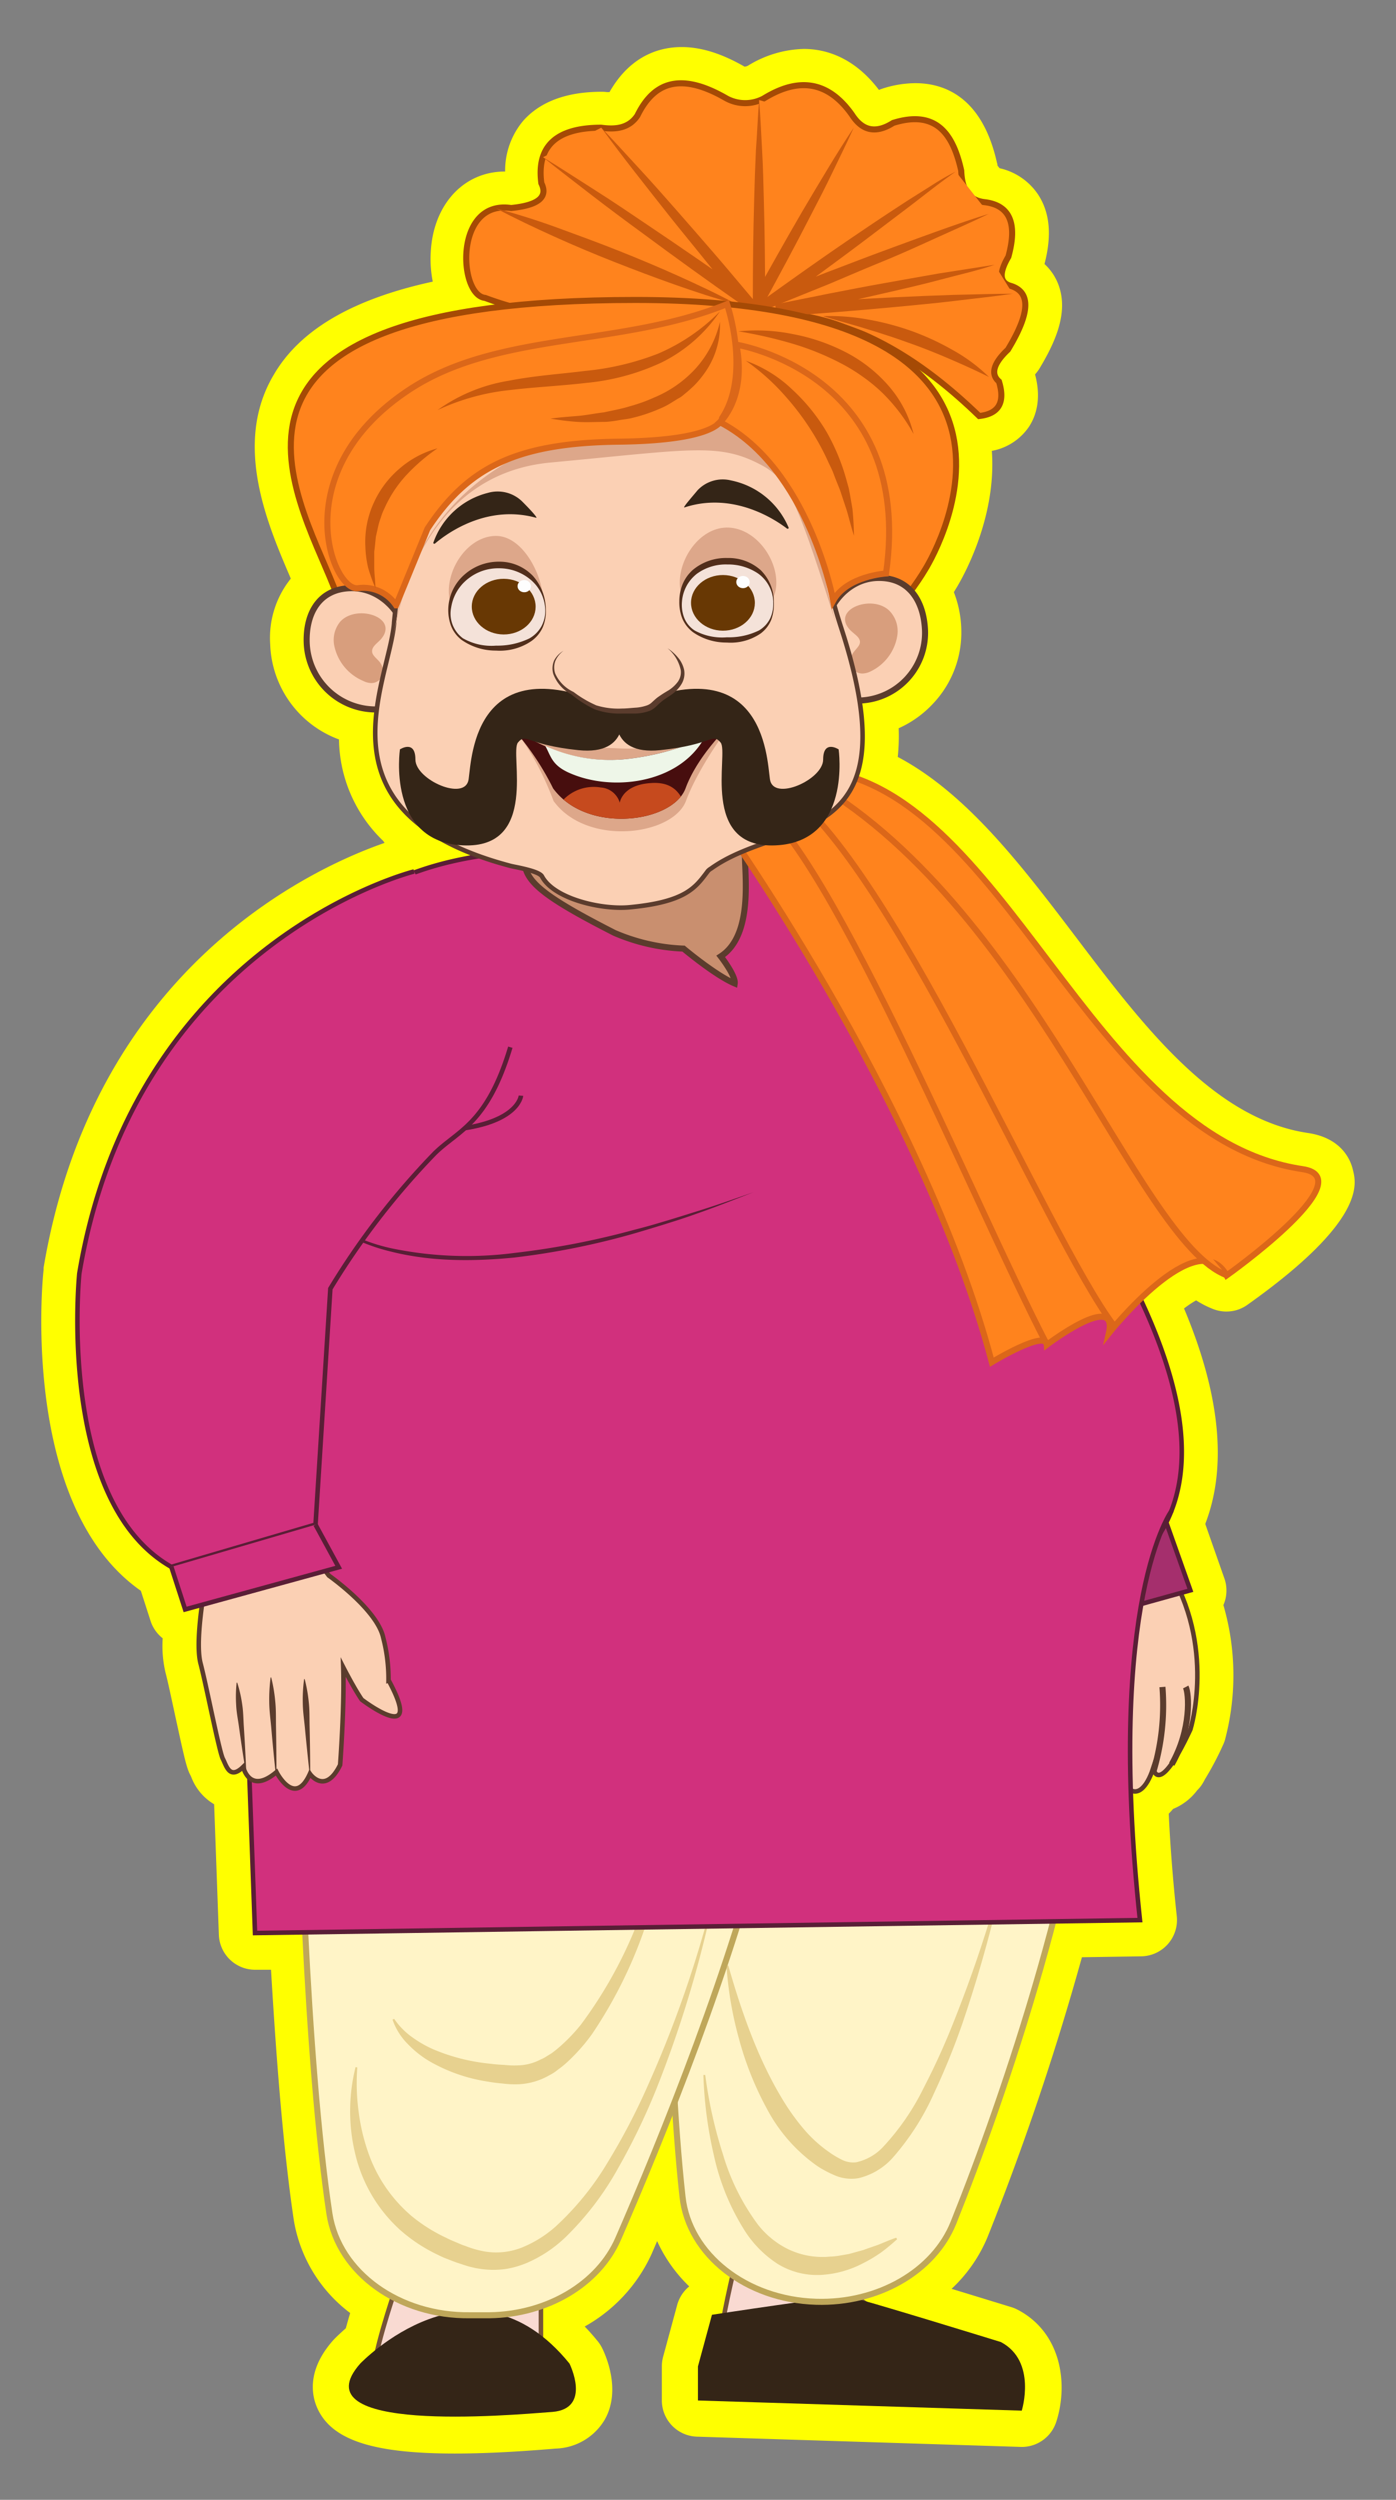 <svg xmlns="http://www.w3.org/2000/svg" width="230.9" height="413.28" viewBox="0 0 230.9 413.28">
  <rect x="0" y="0" width="230.9" height="413.28" fill="#808080" stroke="none"/>
  <defs>
    <style>
      .cls-1 {
        isolation: isolate;
      }

      .cls-2 {
        fill: #ff0;
      }

      .cls-3 {
        fill: #f9dad2;
        stroke: #755339;
      }

      .cls-10, .cls-11, .cls-12, .cls-15, .cls-18, .cls-21, .cls-22, .cls-3, .cls-5, .cls-6, .cls-9 {
        stroke-miterlimit: 10;
      }

      .cls-11, .cls-12, .cls-3, .cls-9 {
        stroke-width: 0.75px;
      }

      .cls-4 {
        fill: #342517;
      }

      .cls-5 {
        fill: #fff4c7;
        stroke: #bfa75a;
      }

      .cls-6 {
        fill: #2c4249;
        stroke: #151f21;
      }

      .cls-7 {
        opacity: 0.58;
      }

      .cls-8 {
        fill: #d6b965;
      }

      .cls-10, .cls-19, .cls-9 {
        fill: #fbd0b4;
      }

      .cls-10, .cls-18, .cls-9 {
        stroke: #5b3c2d;
      }

      .cls-11 {
        fill: #a52f6d;
      }

      .cls-11, .cls-12 {
        stroke: #591e36;
      }

      .cls-12, .cls-13 {
        fill: #d1307d;
      }

      .cls-14 {
        fill: #591e36;
      }

      .cls-15, .cls-16 {
        fill: #c2e8f8;
      }

      .cls-15 {
        stroke: #3d6670;
      }

      .cls-17 {
        fill: #3d6670;
      }

      .cls-18 {
        fill: #c98f6f;
      }

      .cls-20 {
        fill: #5b3c2d;
      }

      .cls-21, .cls-22, .cls-23 {
        fill: #ff831d;
      }

      .cls-21 {
        stroke: #db6719;
      }

      .cls-22 {
        stroke: #a54a05;
      }

      .cls-24 {
        fill: #c95a0e;
      }

      .cls-25 {
        fill: #d89e7d;
      }

      .cls-26 {
        fill: #dda78a;
      }

      .cls-27 {
        fill: #f4e2d9;
      }

      .cls-28 {
        fill: #512e1b;
      }

      .cls-29 {
        fill: #683804;
        mix-blend-mode: multiply;
      }

      .cls-30 {
        fill: #fefefe;
      }

      .cls-31 {
        fill: #470e0e;
      }

      .cls-32 {
        fill: #eef6e8;
      }

      .cls-33 {
        fill: #c64a1e;
      }
    </style>
  </defs>
  <g class="cls-1">
    <g id="Layer_1" data-name="Layer 1">
      <g>
        <path class="cls-2" d="M216.33,187.31c-15.57-2.31-27.2-17.64-38.44-32.47-8.85-11.65-17.95-23.65-29.4-29.7a33.25,33.25,0,0,0,.15-4.74,17.55,17.55,0,0,0,5.62-4A17.08,17.08,0,0,0,159,104.08a18.12,18.12,0,0,0-1.23-6.18l.37-.62c.78-1.26,6.75-11.35,5.91-22.74a9.46,9.46,0,0,0,6.15-4c1.09-1.66,2.11-4.48,1-8.64a7.24,7.24,0,0,0,.71-.94c2.4-4,4.94-9.12,3.16-13.88a8.79,8.79,0,0,0-2.31-3.43c1.24-4.76.89-8.52-1.06-11.49a10.38,10.38,0,0,0-6.37-4.35l-.35-.44c0-.14,0-.27-.07-.41-2.42-10.92-8.69-13.21-13.52-13.21a18,18,0,0,0-5.37.88c-.22.07-.43.15-.64.24-4.23-5.58-9.06-6.78-12.43-6.78a18.41,18.41,0,0,0-9.27,2.79,1.5,1.5,0,0,1-.53.14h0c-3.79-2.18-7.2-3.24-10.4-3.24-3.57,0-8.45,1.33-11.94,7.45l-.41,0a6,6,0,0,0-.85-.06h0c-5.82,0-10.18,1.62-13,4.79a12.78,12.78,0,0,0-3,8.4h-.06c-6.85,0-11.9,5.54-12.25,13.47a19,19,0,0,0,.34,4.73c-13.31,2.89-22,8-26.3,15.4C38.5,73.35,44.24,86.63,48,95.42l.1.24a15.61,15.61,0,0,0-3.41,10.83,17.39,17.39,0,0,0,11.38,15.76A23.63,23.63,0,0,0,63.36,139l.25.35c-11.51,4-48,20.35-56.4,70.24,0,.12,0,.25,0,.38C7,211.56,3.41,249.1,23.3,263l1.61,5a6,6,0,0,0,2,2.85,19.25,19.25,0,0,0,.48,5.73c.34,1.26.92,4,1.48,6.58,1.68,7.74,2,9.2,2.66,10.39l.11.25a8.87,8.87,0,0,0,3.78,4.49l.78,21.58a6,6,0,0,0,6,5.78l2.63,0c1,17.15,2.22,31,3.76,41.35a24.11,24.11,0,0,0,9.33,15.4c-.25.83-.49,1.68-.72,2.52-1.13,1-1.81,1.68-1.91,1.79l-.16.17c-4.45,5-3.56,9.21-2.64,11.26,2.37,5.25,9.16,7.49,22.73,7.49,6.52,0,13-.52,16.1-.77l.57-.05a9.74,9.74,0,0,0,8.15-4.81c2.76-4.89.1-10.72-.46-11.83a6.07,6.07,0,0,0-.71-1.1c-.7-.86-1.42-1.68-2.16-2.44a26.17,26.17,0,0,0,11.07-12c.3-.7.61-1.41.91-2.12A24.47,24.47,0,0,0,114,378a6,6,0,0,0-2,3.09l-2.32,8.55a5.94,5.94,0,0,0-.21,1.57v5.63a6,6,0,0,0,5.81,6L169,404.54a6,6,0,0,0,5.72-4.19c2-6.23.84-14.66-6.33-18.46a6.6,6.6,0,0,0-1-.43c-.37-.11-4.88-1.5-10-3.06a24.54,24.54,0,0,0,6-8.68,448.18,448.18,0,0,0,15.56-46.14l9.81-.15a6,6,0,0,0,5.88-6.63c-.63-5.88-1.08-11.56-1.33-16.95.24-.24.48-.5.72-.79A9.42,9.42,0,0,0,198,296a6,6,0,0,0,1.05-1.38,4.92,4.92,0,0,0,.24-.45,50.15,50.15,0,0,0,3-5.68,6.52,6.52,0,0,0,.29-.73,41.51,41.51,0,0,0-.23-22.4,6,6,0,0,0,.16-4.42L199.37,252l0-.11c3.63-9.43,2.44-21.38-3.53-35.57a17.73,17.73,0,0,1,2-1.34,15.85,15.85,0,0,0,2.87,1.46,6.13,6.13,0,0,0,2.14.39,6.2,6.2,0,0,0,1.14-.11,5.69,5.69,0,0,0,1.55-.53h0a5.8,5.8,0,0,0,.82-.5c19.44-13.8,18-19.9,17.43-22.2C223.45,191.9,222,188.14,216.33,187.31Z"/>
        <g>
          <g>
            <path class="cls-3" d="M121.78,373.54l-.31,1.29c-.73,3.15-2.55,11.21-2.5,13.63.07,3,18,3.73,18,3.73l8.53.7s13.58-3.49-6.82-14.77S121.78,373.54,121.78,373.54Z"/>
            <path class="cls-4" d="M165.55,387.2s-23.63-7.3-25.26-7.51-22.53,3-22.53,3l-2.32,8.54v5.63L169,398.54S171.55,390.37,165.55,387.2Z"/>
          </g>
          <g>
            <path class="cls-3" d="M65.67,377.63s-3.27,9.47-3.74,13.54,27.54,0,27.54,0V379.7Z"/>
            <path class="cls-4" d="M59.59,390.75s18.7-19.56,34.6,0c0,0,3.74,7.45-2.81,8C84,399.31,49.31,402.37,59.59,390.75Z"/>
          </g>
          <g>
            <g>
              <path class="cls-5" d="M110.17,273.1c-.19,24.69,0,65.44,2.72,90.09,1.06,9.57,10.54,17,22.1,17.35h0c10.22.31,19.47-5,22.71-13.06,8.27-20.59,22-60.58,23.77-91.29.58-10.19-8.56-19-20.78-20l-25.21-2.06C122,253.06,110.26,261.83,110.17,273.1Z"/>
              <g>
                <path class="cls-5" d="M49,272.18c.4,25.25,1.64,68.12,5.49,93.82C56,375.72,66,382.94,77.78,382.77l3.2,0c9.55-.14,18-5.16,21.26-12.63,7.1-16.31,19.15-45.87,25.08-71,.72-3,12.18,0,15-8.62.93-2.88,2.27-7.21,3.65-11.85,3.5-11.71-6.75-23.17-21.26-23.75L73.18,252.8C59.91,252.26,48.84,261.13,49,272.18Z"/>
                <path class="cls-6" d="M145.37,300.62c-5.2,2.33-12.63,4.25-18.45,1.92"/>
              </g>
            </g>
            <g>
              <line class="cls-6" x1="80.02" y1="266.76" x2="73.1" y2="265.48"/>
              <line class="cls-6" x1="175.36" y1="264.84" x2="170.36" y2="266.12"/>
            </g>
          </g>
          <g class="cls-7">
            <path class="cls-8" d="M117,318.59a190.64,190.64,0,0,1-8.53,27,108.06,108.06,0,0,1-6.21,12.82A49,49,0,0,1,93.5,369.9a21.44,21.44,0,0,1-6.21,4.15,15,15,0,0,1-3.72,1.08,14.7,14.7,0,0,1-3.92,0l-1-.16-1-.24c-.62-.16-1.18-.37-1.77-.56s-1.16-.41-1.73-.64a14.31,14.31,0,0,1-1.7-.74,26.41,26.41,0,0,1-6.23-4.09,24.59,24.59,0,0,1-7.47-12.63,30.06,30.06,0,0,1,.06-14.33l.29.06a34.6,34.6,0,0,0,.18,7,32.71,32.71,0,0,0,1.5,6.7,24.14,24.14,0,0,0,7.4,10.95A26.82,26.82,0,0,0,73.88,370c.49.26,1,.47,1.53.69s1,.45,1.56.62a16.67,16.67,0,0,0,3.12.9,11.52,11.52,0,0,0,6.21-.63,19.25,19.25,0,0,0,5.6-3.48,47.19,47.19,0,0,0,8.66-10.69,106.78,106.78,0,0,0,6.5-12.41,188.73,188.73,0,0,0,9.61-26.5Z"/>
          </g>
          <g class="cls-7">
            <path class="cls-8" d="M111.8,300.94a142.79,142.79,0,0,1-5.27,18.17A74.51,74.51,0,0,1,98,336.17a29.72,29.72,0,0,1-3.17,3.77A23,23,0,0,1,93,341.63c-.34.27-.7.51-1,.76a7.22,7.22,0,0,1-1.1.68,11.23,11.23,0,0,1-5.12,1.51,15.92,15.92,0,0,1-2.55-.11c-.8-.08-1.61-.16-2.42-.31A27.6,27.6,0,0,1,71.43,341a16.75,16.75,0,0,1-3.91-3,10.58,10.58,0,0,1-2.6-4.12l.28-.11a12.1,12.1,0,0,0,3.22,3.2,18.43,18.43,0,0,0,4,2.14,31.91,31.91,0,0,0,8.76,2.08c.74.11,1.5.15,2.26.19a13.6,13.6,0,0,0,2.16.08,8.5,8.5,0,0,0,3.87-1,5.18,5.18,0,0,0,.93-.49c.3-.19.61-.37.91-.57A20.11,20.11,0,0,0,93,338a28.46,28.46,0,0,0,3.09-3.29,72.6,72.6,0,0,0,9.08-16.16,155.78,155.78,0,0,0,6.36-17.69Z"/>
          </g>
          <g class="cls-7">
            <path class="cls-8" d="M116.65,343.05a73.9,73.9,0,0,0,2.91,13.06,37,37,0,0,0,5.8,11.67,14.49,14.49,0,0,0,4.73,3.93,13.09,13.09,0,0,0,5.7,1.42c.25,0,.5,0,.76,0l.76-.06a10.19,10.19,0,0,0,1.55-.16l1.55-.27,1.56-.43.78-.21.77-.28,1.57-.54c1-.38,2-.85,3.14-1.23l.16.25c-.85.76-1.73,1.51-2.66,2.19a23.64,23.64,0,0,1-3,1.79,17,17,0,0,1-6.92,1.92,12.48,12.48,0,0,1-7.2-1.83,18.28,18.28,0,0,1-5.17-5.08,38.46,38.46,0,0,1-5.33-12.71,67.93,67.93,0,0,1-1.77-13.44Z"/>
          </g>
          <g class="cls-7">
            <path class="cls-8" d="M165.74,311.22a224.57,224.57,0,0,1-6.62,23.49,119.48,119.48,0,0,1-4.63,11.35,42.11,42.11,0,0,1-6.71,10.53,11,11,0,0,1-5.8,3.52,7,7,0,0,1-3.71-.39,18.84,18.84,0,0,1-3-1.56,26.82,26.82,0,0,1-8.43-9.54,52.68,52.68,0,0,1-4.61-11.54A60.36,60.36,0,0,1,120.16,325l.3-.05c2.23,7.79,4.92,15.47,9,22.18a37.47,37.47,0,0,0,3.38,4.73A21.9,21.9,0,0,0,137,355.7a15.72,15.72,0,0,0,2.35,1.41,4.17,4.17,0,0,0,2.25.37,8.62,8.62,0,0,0,4.5-2.58,40.2,40.2,0,0,0,6.67-9.71,116,116,0,0,0,5-11,222.37,222.37,0,0,0,7.74-23Z"/>
          </g>
          <g>
            <path class="cls-9" d="M182.28,265.48s5.38,19.81,3.84,24.92,2.31,9,4.62,1.92c0,0,.77,5.11,6.15-6.39,0,0,4.36-13.78-3.85-26.84"/>
            <path class="cls-10" d="M183.82,263.56s-5.48,18.46-3.51,20.73,5-2.84,6.58-8.59"/>
            <path class="cls-10" d="M192.27,278.9A38.18,38.18,0,0,1,190.74,293"/>
            <path class="cls-10" d="M196.12,278.9c.53,1,1,6.94-2.31,12.78"/>
          </g>
          <path class="cls-11" d="M125.38,143.44s-14.67,35.25,18.34,86.1c0,0,16.31,38.62,39.33,37.22l13.84-3.84L178.12,210s-2.43-13.25-5.84-25.71C166.52,163.23,142.3,144.71,125.38,143.44Z"/>
          <path class="cls-12" d="M129.22,144a71.18,71.18,0,0,0-40-3.75c-3.72,1.13-23.06,0-36.13,14.06l3.72,8c-14.14,22.47-24.6,80.51-6.92,94.56s70.86,12.4,95.46,12.4c32.11,0,72.28-8.94,35.37-69,8.95-1.59-15.35-26.52-24.6-36.43"/>
          <g>
            <path class="cls-13" d="M48.49,195.19s9.23,27.48,76.12,1.92"/>
            <path class="cls-14" d="M48.49,195.19a14.08,14.08,0,0,0,2.89,4.19,21.24,21.24,0,0,0,3.95,3.19,29.88,29.88,0,0,0,9.39,3.8,61.14,61.14,0,0,0,20.29.78,132.3,132.3,0,0,0,20.06-3.88c1.66-.41,3.29-.89,4.93-1.38s3.27-1,4.89-1.51c3.27-1,6.49-2.15,9.72-3.27-3.18,1.23-6.36,2.5-9.6,3.62-1.61.58-3.24,1.1-4.87,1.61s-3.27,1-4.92,1.49a125.1,125.1,0,0,1-20.13,4.07c-6.82.67-13.8.7-20.5-1a30.42,30.42,0,0,1-9.46-4.05,22,22,0,0,1-3.89-3.38A14.26,14.26,0,0,1,48.49,195.19Z"/>
          </g>
          <path class="cls-12" d="M86.17,181.14s-.43,5.05-13.07,5.75"/>
          <path class="cls-15" d="M44.65,202.22c8.46,1.92,8.46,1.28,10,10.86"/>
          <g>
            <path class="cls-16" d="M165.1,190.7s12.43,3.93,15.57,10.6"/>
            <path class="cls-17" d="M165.1,190.7a33.23,33.23,0,0,1,8.93,3.68,20.54,20.54,0,0,1,3.88,2.94,11.37,11.37,0,0,1,2.76,4,15.49,15.49,0,0,0-3.15-3.55,29.4,29.4,0,0,0-3.88-2.73c-1.35-.84-2.76-1.57-4.19-2.29S166.57,191.35,165.1,190.7Z"/>
          </g>
          <path class="cls-18" d="M123.21,141c-.08,3.42,1.48,13.57-4,17.11,0,0,2.5,3.2,2.31,4.48-3-1.27-7.69-5.12-8.46-5.76a32,32,0,0,1-11.43-2.6C84.52,145.5,85.84,144.14,88,136.78c2.3-7.94,10.44-13.7,20.17-12.53S123.41,132.85,123.21,141Z"/>
          <path class="cls-12" d="M193.81,249.73s-10.93,14.61-5.26,67.71L42.18,319.58l-3-83.08"/>
          <g>
            <path class="cls-9" d="M34.29,260s-2.2,10.86-1.12,15c.91,3.42,3.08,14.6,3.69,15.78s1.12,3.52,3.37,1.33c0,0,1,4.67,5.5.86,0,0,3,5.93,5.53.29,0,0,2.51,3.59,5-1.48,0,0,.73-9.78.51-16.14,0,0,1.82,3.56,3.07,5.36,0,0,10.52,8,4.42-3.24a27.11,27.11,0,0,0-.87-7c-1-4.67-9-10.28-9-10.28l-3.16-4.2"/>
            <g>
              <line class="cls-19" x1="51.26" y1="293.24" x2="50.35" y2="277.6"/>
              <path class="cls-20" d="M51.21,293.24q-.43-3.9-.8-7.8c-.13-1.3-.32-2.59-.33-3.9a24.86,24.86,0,0,1,.22-3.94h.1a25.84,25.84,0,0,1,.68,3.88c.14,1.3.1,2.61.13,3.92.06,2.61.1,5.22.1,7.84Z"/>
            </g>
            <g>
              <line class="cls-19" x1="45.68" y1="293.53" x2="44.81" y2="277.31"/>
              <path class="cls-20" d="M45.63,293.53q-.43-4-.78-8.09c-.13-1.35-.31-2.69-.32-4.05a27.86,27.86,0,0,1,.23-4.07h.1a26.68,26.68,0,0,1,.67,4c.14,1.35.1,2.7.12,4.06.05,2.71.08,5.41.08,8.12Z"/>
            </g>
            <g>
              <line class="cls-19" x1="40.67" y1="292.76" x2="39.19" y2="278.18"/>
              <path class="cls-20" d="M40.62,292.76q-.59-3.61-1.09-7.25c-.16-1.21-.42-2.41-.47-3.64a21.73,21.73,0,0,1,.08-3.69h.1a21.76,21.76,0,0,1,.82,3.6c.19,1.21.19,2.44.27,3.66q.24,3.66.39,7.32Z"/>
            </g>
          </g>
          <g>
            <path class="cls-12" d="M68.48,144.08s-46.13,11.5-55.36,66.45c0,0-3.84,37.7,15.22,48.52l23.85-7,2.45-39A125.21,125.21,0,0,1,71.88,190.7c3.86-3.82,8.69-4.79,12.53-17.57"/>
            <polyline class="cls-12" points="28.34 259.05 30.62 266.08 56.02 259.11 52.19 252.07"/>
          </g>
          <g>
            <g>
              <path class="cls-21" d="M118.05,134s34.48,47.73,46,91.2c0,0,8.95-5.44,9.1-2.88,0,0,11.87-9,10.26-1.92,0,0,14.66-18.42,19.47-9.53,0,0,22.67-16.08,12.57-17.58-35.53-5.27-49.23-63.85-80.88-66.08Z"/>
              <path class="cls-21" d="M133.07,128.48c37.29,20.44,54.85,76.64,69.81,82.34"/>
              <path class="cls-21" d="M184.32,219.26c-11.46-15.11-37.26-78.31-55.91-89.85"/>
              <path class="cls-21" d="M173.15,222.27c-12-23-38-86.91-49.79-90.5"/>
            </g>
            <g>
              <path class="cls-22" d="M80.24,49.25c-4.38-.4-5.16-16.26,4.3-14.86,4.23-.42,6.2-1.67,5-4.1-.81-6.07,2.43-9.17,9.89-9.18,2.45.35,4.62.06,6-2,2.57-5.25,6.81-7.41,14.69-2.86a6.5,6.5,0,0,0,6.26,0C132,12.8,136.91,13.28,140.94,19c1.62,2.51,3.8,3.22,6.79,1.32,7.12-2.21,9.91,1.81,11.26,7.9.11,2.75.93,4.91,4,5.22,4.18.57,5.26,3.72,3.8,9-1.45,2.49-1.64,4.28.44,4.84,3.6,1.16,2.8,5.06-.52,10.53-2.32,2.19-2.94,4-1.48,5.26,1.09,3.54-.12,5.36-3.27,5.71C129.59,37.4,110.08,60.44,80.24,49.25Z"/>
              <g>
                <line class="cls-23" x1="121.8" y1="50.28" x2="82.03" y2="34.45"/>
                <path class="cls-24" d="M121.8,50.28c-3.47-.93-6.86-2.05-10.23-3.24s-6.7-2.45-10-3.75-6.61-2.69-9.86-4.16-6.5-3-9.66-4.68c3.47.93,6.87,2,10.23,3.23s6.71,2.45,10,3.76,6.6,2.69,9.86,4.16S118.64,48.58,121.8,50.28Z"/>
              </g>
              <g>
                <polyline class="cls-23" points="89.83 25.99 123.36 49.59 99.45 21.11"/>
                <path class="cls-24" d="M89.83,26c2.93,1.78,5.78,3.66,8.67,5.49s5.72,3.75,8.55,5.66q8.52,5.72,16.88,11.64l-1.33,1.45c-2-2.39-4-4.76-5.93-7.17s-3.92-4.8-5.84-7.22S107,31,105.07,28.53s-3.79-4.91-5.61-7.42c2.15,2.23,4.22,4.54,6.33,6.82s4.15,4.6,6.2,6.93,4.08,4.67,6.1,7,4,4.72,6,7.08l5,5.92-6.38-4.47q-8.4-5.88-16.66-12-4.12-3-8.21-6.14C95.22,30.2,92.49,28.15,89.83,26Z"/>
              </g>
              <g>
                <polyline class="cls-23" points="125.56 16.54 125.56 49.59 141.25 21.11"/>
                <path class="cls-24" d="M125.56,16.54c.23,2.75.33,5.51.49,8.26s.22,5.51.29,8.26c.16,5.51.2,11,.22,16.53l-1.87-.48c2.63-4.74,5.28-9.47,8-14.14,1.37-2.34,2.77-4.66,4.18-7s2.84-4.62,4.35-6.88c-1.11,2.48-2.33,4.9-3.5,7.35s-2.42,4.86-3.67,7.26c-2.47,4.83-5.05,9.59-7.64,14.35l-1.89,3.45V49.59c0-5.51.06-11,.22-16.53q.1-4.13.29-8.26C125.24,22.05,125.33,19.29,125.56,16.54Z"/>
              </g>
              <g>
                <path class="cls-23" d="M158.09,28.36c-1,.16-30.14,21.23-30.14,21.23l35.63-14.24"/>
                <path class="cls-24" d="M158.09,28.36c-2.52,1.75-4.92,3.67-7.36,5.54l-7.35,5.57c-4.91,3.7-9.88,7.32-14.85,10.93l-1-1.74,8.92-3.52c3-1.13,6-2.3,9-3.41s6-2.21,9-3.29,6-2.12,9.1-3.09c-2.89,1.4-5.82,2.68-8.73,4S149,42,146.06,43.2s-5.9,2.47-8.85,3.72l-8.89,3.59-7.75,3.14,6.8-4.87c5-3.58,10-7.12,15.12-10.56,2.54-1.73,5.11-3.42,7.69-5.1l3.91-2.46A42.72,42.72,0,0,1,158.09,28.36Z"/>
              </g>
              <g>
                <path class="cls-23" d="M164.52,43.77c-.57.31-36.11,7.63-36.11,7.63l39.14-2.76"/>
                <path class="cls-24" d="M164.52,43.77c-2.93,1-5.94,1.65-8.91,2.45s-6,1.49-9,2.18-6,1.38-9,2-6,1.29-9,1.93l-.27-2q9.78-.7,19.58-1.18,4.91-.24,9.81-.4c3.27-.06,6.54-.19,9.82-.19-3.25.47-6.5.8-9.75,1.2s-6.51.68-9.77,1c-6.51.61-13,1.12-19.55,1.57l-.27-2,9-1.81c3-.58,6-1.17,9.06-1.71s6.06-1.09,9.09-1.61Z"/>
              </g>
              <g>
                <path class="cls-23" d="M163.58,62.33s-10.41-8-27.47-10.07"/>
                <path class="cls-24" d="M163.58,62.33c-2.24-1.11-4.46-2.11-6.7-3.07s-4.48-1.85-6.77-2.65c-1.14-.41-2.28-.81-3.44-1.18l-1.73-.56-1.75-.53c-2.33-.73-4.69-1.33-7.08-2.08a35.68,35.68,0,0,1,7.44.56,44.37,44.37,0,0,1,7.24,1.91,43.51,43.51,0,0,1,6.79,3.14A27.85,27.85,0,0,1,163.58,62.33Z"/>
              </g>
            </g>
            <path class="cls-22" d="M65.51,100.08s4.13-34.46,37.29-31.47S133,82.3,137.32,98,153,94.18,153,94.18s28.3-44.59-47.9-44.59S48.91,81.18,55.2,97C60.82,111.08,65.51,100.08,65.51,100.08Z"/>
            <g>
              <path class="cls-10" d="M153,104.25a11.2,11.2,0,0,1-10.67,11.56c-5.15.12-6-3.41-6.16-9.33s3.84-10.81,9-10.93S152.8,99.31,153,104.25Z"/>
              <path class="cls-25" d="M140.59,104.13c.61.66,1.65,1.18,1.65,2,0,.57-.51,1-.9,1.51a2.68,2.68,0,0,0-.65,2.28,2.05,2.05,0,0,0,2,1.43A3.29,3.29,0,0,0,144,111a7.94,7.94,0,0,0,4.43-6,4.82,4.82,0,0,0-1.3-4C144.3,98.16,137.42,100.72,140.59,104.13Z"/>
            </g>
            <g>
              <path class="cls-10" d="M50.73,106.29a11.44,11.44,0,0,0,11.38,11c5.16-.12,5.75-3.68,5.56-9.6S63.16,97.12,58,97.24,50.56,101.35,50.73,106.29Z"/>
              <path class="cls-25" d="M63.07,105.6c-.58.69-1.58,1.26-1.52,2.1,0,.57.57,1,1,1.47a2.68,2.68,0,0,1,.79,2.24,2,2,0,0,1-1.9,1.52,3.15,3.15,0,0,1-1.35-.35,8.1,8.1,0,0,1-4.8-5.82,4.76,4.76,0,0,1,1-4C59,99.81,66,102.05,63.07,105.6Z"/>
            </g>
            <path class="cls-9" d="M117.6,143.6a2.06,2.06,0,0,0-.51.4c-2,2.64-3.51,5.11-13,6-4.74.43-12.51-1.45-14.44-5.1-.49-.92-4.41-1.54-5.15-1.73-32.83-8.64-20.21-30-19.32-40.1,0,0,0-.06,0-.1,2.88-32.29,23.59-34.78,37.59-35.1,11.07-.26,26.2.93,31.94,18.94,1.77,5.58,2.11,9.64,4,15.65.14.46.29.93.45,1.42C151.16,140.8,129.54,135,117.6,143.6Z"/>
            <path class="cls-26" d="M139.36,106.59c-7.38-23.67-8.91-27.32-13.44-29.71-7-3.71-11.36-2.61-34.88-.41-23.12,2.16-26,28.55-26.21,30.81,3.42-32.25,32.48-37.71,46.71-38C122.81,69,132.92,76,135.86,92.36A93.55,93.55,0,0,0,139.36,106.59Z"/>
            <g>
              <path class="cls-26" d="M128.4,96.07c.14,4.31-3.37,6.23-7.78,6.33s-8-1.45-8.18-5.76,3.29-9.32,7.69-9.42S128.27,91.75,128.4,96.07Z"/>
              <g>
                <path class="cls-27" d="M127.94,99.54c.14,4.31-2.93,6.16-7.29,6.26s-8-1.45-8.1-5.77,3-7.15,7.42-7.25S127.81,95.23,127.94,99.54Z"/>
                <path class="cls-28" d="M128,99.54a7.59,7.59,0,0,1-.4,2.83,5.28,5.28,0,0,1-1.76,2.34,8.77,8.77,0,0,1-5.62,1.52,9.68,9.68,0,0,1-5.54-1.67,5.5,5.5,0,0,1-1.81-2.27,7.16,7.16,0,0,1-.51-2.85,7.4,7.4,0,0,1,.56-2.89,6.43,6.43,0,0,1,1.78-2.42,8.55,8.55,0,0,1,5.6-1.88,8,8,0,0,1,5.51,2A7.36,7.36,0,0,1,128,99.54Zm-.1,0a6,6,0,0,0-2.52-4.73,8.84,8.84,0,0,0-5.09-1.49,8.1,8.1,0,0,0-5,1.52,6.44,6.44,0,0,0-2.49,4.61,6,6,0,0,0,.38,2.72,4.48,4.48,0,0,0,1.74,2.08,9.49,9.49,0,0,0,5.32,1.11,11.3,11.3,0,0,0,5.29-1.13,4.73,4.73,0,0,0,1.86-2A5.72,5.72,0,0,0,127.89,99.54Z"/>
              </g>
            </g>
            <path class="cls-26" d="M89.82,99.13c.14,4.31-3,4.54-7.41,4.64s-8-1.45-8.17-5.76,3.28-9.31,7.69-9.41S89.69,94.82,89.82,99.13Z"/>
            <g>
              <g>
                <path class="cls-27" d="M90.23,100.77c.14,4.31-3.3,6.3-7.71,6.4s-8-1.45-8.17-5.76a8,8,0,0,1,7.91-8A7.54,7.54,0,0,1,90.23,100.77Z"/>
                <path class="cls-28" d="M90.28,100.77a6.7,6.7,0,0,1-.5,2.92A5.59,5.59,0,0,1,87.87,106a9.29,9.29,0,0,1-5.82,1.56,9.83,9.83,0,0,1-5.72-1.78,5.4,5.4,0,0,1-1.77-2.42,7.6,7.6,0,0,1-.4-3A7.8,7.8,0,0,1,76.82,95a8.54,8.54,0,0,1,5.73-2.14,7.64,7.64,0,0,1,5.61,2.37A8.41,8.41,0,0,1,90.28,100.77Zm-.1,0a6.76,6.76,0,0,0-2.5-5,8.09,8.09,0,0,0-5.14-1.82A8,8,0,0,0,77.4,95.7a7.5,7.5,0,0,0-2.78,4.75,5.07,5.07,0,0,0,1.94,5.07,9.5,9.5,0,0,0,5.5,1.22,12.1,12.1,0,0,0,5.49-1.19,5.21,5.21,0,0,0,2-2A5.35,5.35,0,0,0,90.18,100.77Z"/>
              </g>
              <g>
                <ellipse class="cls-29" cx="83.32" cy="100.29" rx="4.6" ry="5.28" transform="translate(-17.44 183.05) rotate(-89.68)"/>
                <ellipse class="cls-29" cx="83.32" cy="100.29" rx="3.37" ry="3.87" transform="translate(-17.44 183.05) rotate(-89.68)"/>
                <ellipse class="cls-30" cx="86.63" cy="96.84" rx="1.01" ry="1.11" transform="matrix(0.02, -1, 1, 0.02, -11.86, 181.6)"/>
              </g>
              <g>
                <ellipse class="cls-29" cx="119.58" cy="99.68" rx="4.6" ry="5.28" transform="translate(19.23 218.69) rotate(-89.68)"/>
                <ellipse class="cls-29" cx="119.58" cy="99.68" rx="3.37" ry="3.87" transform="translate(19.23 218.69) rotate(-89.68)"/>
                <ellipse class="cls-30" cx="122.89" cy="96.23" rx="1.01" ry="1.11" transform="translate(24.32 217.25) rotate(-88.9)"/>
              </g>
            </g>
            <path class="cls-4" d="M113.22,83.89c-.39.13,1-1.45,2.17-2.85a5.72,5.72,0,0,1,5.53-1.61,13.18,13.18,0,0,1,9.52,7.8c.06.14-.15.25-.28.15C128.28,85.94,121.32,81.24,113.22,83.89Z"/>
            <path class="cls-4" d="M88.66,85.6c.4.11-1-1.41-2.35-2.75a5.81,5.81,0,0,0-5.63-1.36,12.86,12.86,0,0,0-9,8.22c-.05.15.16.25.28.14C73.75,88.33,80.41,83.32,88.66,85.6Z"/>
            <g>
              <path class="cls-26" d="M121.06,119.53c-.33.3-5.54,7.29-7.59,12.86a5,5,0,0,1-.79,1.37c-3.32,4.17-13.67,5.38-19.41.51a11.1,11.1,0,0,1-1.71-1.84s-2.77-7.85-7.14-12.47c0,0,0,0,0,0a62.28,62.28,0,0,0,6.37,2.65c3.57,1.26,5.89.88,11.07,1.09a36.15,36.15,0,0,0,16-2.7A33.23,33.23,0,0,0,121.06,119.53Z"/>
              <path class="cls-31" d="M121.06,119.53c-.33.3-5.61,5.21-7.66,10.78a5,5,0,0,1-.79,1.38c-3.32,4.16-13.66,5.38-19.4.5a11.16,11.16,0,0,1-1.72-1.84A44.89,44.89,0,0,0,84.42,120h0a29.92,29.92,0,0,0,5.78,3.38A25.77,25.77,0,0,0,103,125.55,42.5,42.5,0,0,0,116.5,122,29,29,0,0,0,121.06,119.53Z"/>
              <path class="cls-32" d="M116.5,122c-4.25,7.65-15.55,9-22.66,5.63-2.64-1.27-2.76-2.76-3.66-4.32A25.77,25.77,0,0,0,103,125.55,42.5,42.5,0,0,0,116.5,122Z"/>
              <path class="cls-33" d="M112.61,131.69c-3.32,4.16-13.66,5.38-19.4.5a7,7,0,0,1,6.16-2,3.52,3.52,0,0,1,3.14,2.52h0s.37-2.9,5-3.24C110.35,129.22,111.79,130.32,112.61,131.69Z"/>
            </g>
            <path class="cls-4" d="M102,117.61s-1.56,7.32,7.19,6.41,8.58-2.94,10-1.26-3.55,17.58,9.1,17,10.42-15.87,10.42-15.87-2.56-1.67-2.56,1.68-8.27,7-8.8,3.27S126.33,105.91,102,117.61Z"/>
            <path class="cls-4" d="M102.86,117.61s1.56,7.32-7.19,6.41-8.58-2.94-10-1.26,3.55,17.58-9.11,17-10.41-15.87-10.41-15.87,2.56-1.67,2.56,1.68,8.27,7,8.8,3.27S78.51,105.91,102.86,117.61Z"/>
            <g>
              <path class="cls-19" d="M93.21,107.59c-2.75,1.93-1.94,5,.94,6.76s3.68,3.39,9,3.26c5.66-.14,4.06-1,7-2.68,6-3.51.22-7.74.22-7.74"/>
              <path class="cls-20" d="M93.21,107.59a4.07,4.07,0,0,0-1.36,1.7,3.09,3.09,0,0,0,0,2.1,6.12,6.12,0,0,0,3,3,18.7,18.7,0,0,0,3.77,2.22,12.3,12.3,0,0,0,4.25.53c.73,0,1.47-.09,2.19-.14a7,7,0,0,0,2-.4,2.19,2.19,0,0,0,.79-.51c.26-.23.55-.51.85-.75a22.38,22.38,0,0,1,1.91-1.23,5.79,5.79,0,0,0,1.51-1.4,2.76,2.76,0,0,0,.48-1.91,6.39,6.39,0,0,0-2.2-3.64,7.73,7.73,0,0,1,1.69,1.49,4.7,4.7,0,0,1,1.06,2.07,3.37,3.37,0,0,1-.42,2.36,5.84,5.84,0,0,1-1.62,1.73c-.66.47-1.27.81-1.79,1.27-.27.22-.52.47-.81.74a3.43,3.43,0,0,1-1.06.7,7.68,7.68,0,0,1-2.34.45c-.76,0-1.5,0-2.26,0a12,12,0,0,1-4.53-.72,18.94,18.94,0,0,1-3.81-2.44,6.29,6.29,0,0,1-3-3.4,3.29,3.29,0,0,1,.17-2.27A4,4,0,0,1,93.21,107.59Z"/>
            </g>
            <path class="cls-21" d="M119.43,69.14s0,3.67-17.05,3.88-25,4.27-31.68,14.4l-5.19,12.66a6.49,6.49,0,0,0-6.3-2.84C55,97.85,47.09,78,67.7,64.42c14.75-9.69,35-7,52.55-14.14C120.25,50.28,124.25,61.85,119.43,69.14Z"/>
            <path class="cls-21" d="M119.08,69.8s4.46-4,2.72-12.82c0,0,29.48,4.73,24.75,37.83,0,0-6.49.41-8.73,4.48C137.82,99.29,133.81,77.44,119.08,69.8Z"/>
            <g>
              <path class="cls-23" d="M119.08,51.48C105.8,67.8,86.74,58.87,72.37,67.8"/>
              <path class="cls-24" d="M119.08,51.48a25,25,0,0,1-9.6,8.42A37.65,37.65,0,0,1,97,63.3c-4.24.5-8.46.68-12.6,1.18A37.18,37.18,0,0,0,72.37,67.8a27.8,27.8,0,0,1,11.81-4.86c4.21-.83,8.46-1.1,12.61-1.62a44.9,44.9,0,0,0,12-2.83A31.91,31.91,0,0,0,119.08,51.48Z"/>
            </g>
            <path class="cls-24" d="M119.08,53.21a13.57,13.57,0,0,1-2.69,8.67,15.24,15.24,0,0,1-1.52,1.8,21.78,21.78,0,0,1-1.76,1.56,4.53,4.53,0,0,1-1,.68l-1,.62a13.17,13.17,0,0,1-2.08,1.07,26.43,26.43,0,0,1-4.4,1.47c-.74.21-1.52.25-2.27.39s-1.51.24-2.27.28c-1.53,0-3,.1-4.56,0s-3-.3-4.49-.54c1.5-.21,3-.32,4.47-.44s2.93-.43,4.39-.6c1.42-.32,2.87-.56,4.26-1a26.85,26.85,0,0,0,4.06-1.46,19.26,19.26,0,0,0,6.91-4.87A17.31,17.31,0,0,0,119.08,53.21Z"/>
            <path class="cls-24" d="M123.36,59.64a21.64,21.64,0,0,1,7.62,4.7,31.16,31.16,0,0,1,5.7,7,34.53,34.53,0,0,1,3.42,8.36c.1.36.21.72.3,1.08l.21,1.11.38,2.21c.16,1.49.23,3,.26,4.47-.47-1.43-.8-2.86-1.22-4.26l-.69-2.08-.33-1c-.12-.35-.26-.68-.39-1-.27-.67-.54-1.35-.78-2s-.61-1.32-.91-2a40.82,40.82,0,0,0-2-3.83,43.43,43.43,0,0,0-5.07-6.94A36.56,36.56,0,0,0,123.36,59.64Z"/>
            <path class="cls-24" d="M122.13,54.78a30.13,30.13,0,0,1,9,.45,32,32,0,0,1,8.6,2.92,24,24,0,0,1,7.22,5.61,19,19,0,0,1,4.16,8,29.38,29.38,0,0,0-5.29-6.93,27.68,27.68,0,0,0-3.33-2.7,29.64,29.64,0,0,0-3.68-2.21,45,45,0,0,0-8-3.18A73.27,73.27,0,0,0,122.13,54.78Z"/>
            <path class="cls-24" d="M72.37,74.12a30.52,30.52,0,0,0-5.17,4.44,20.08,20.08,0,0,0-3.61,5.49,9.06,9.06,0,0,0-.6,1.52,10.72,10.72,0,0,0-.46,1.56l-.36,1.61L62,90.4l-.1.83c0,.28,0,.56,0,.84v1.7c0,1.14.19,2.27.2,3.47A28.7,28.7,0,0,1,60.9,93.9a17.53,17.53,0,0,1-.47-3.55,15.49,15.49,0,0,1,1.34-7.11,16.22,16.22,0,0,1,4.35-5.8A15.9,15.9,0,0,1,72.37,74.12Z"/>
          </g>
        </g>
      </g>
    </g>
  </g>
</svg>
